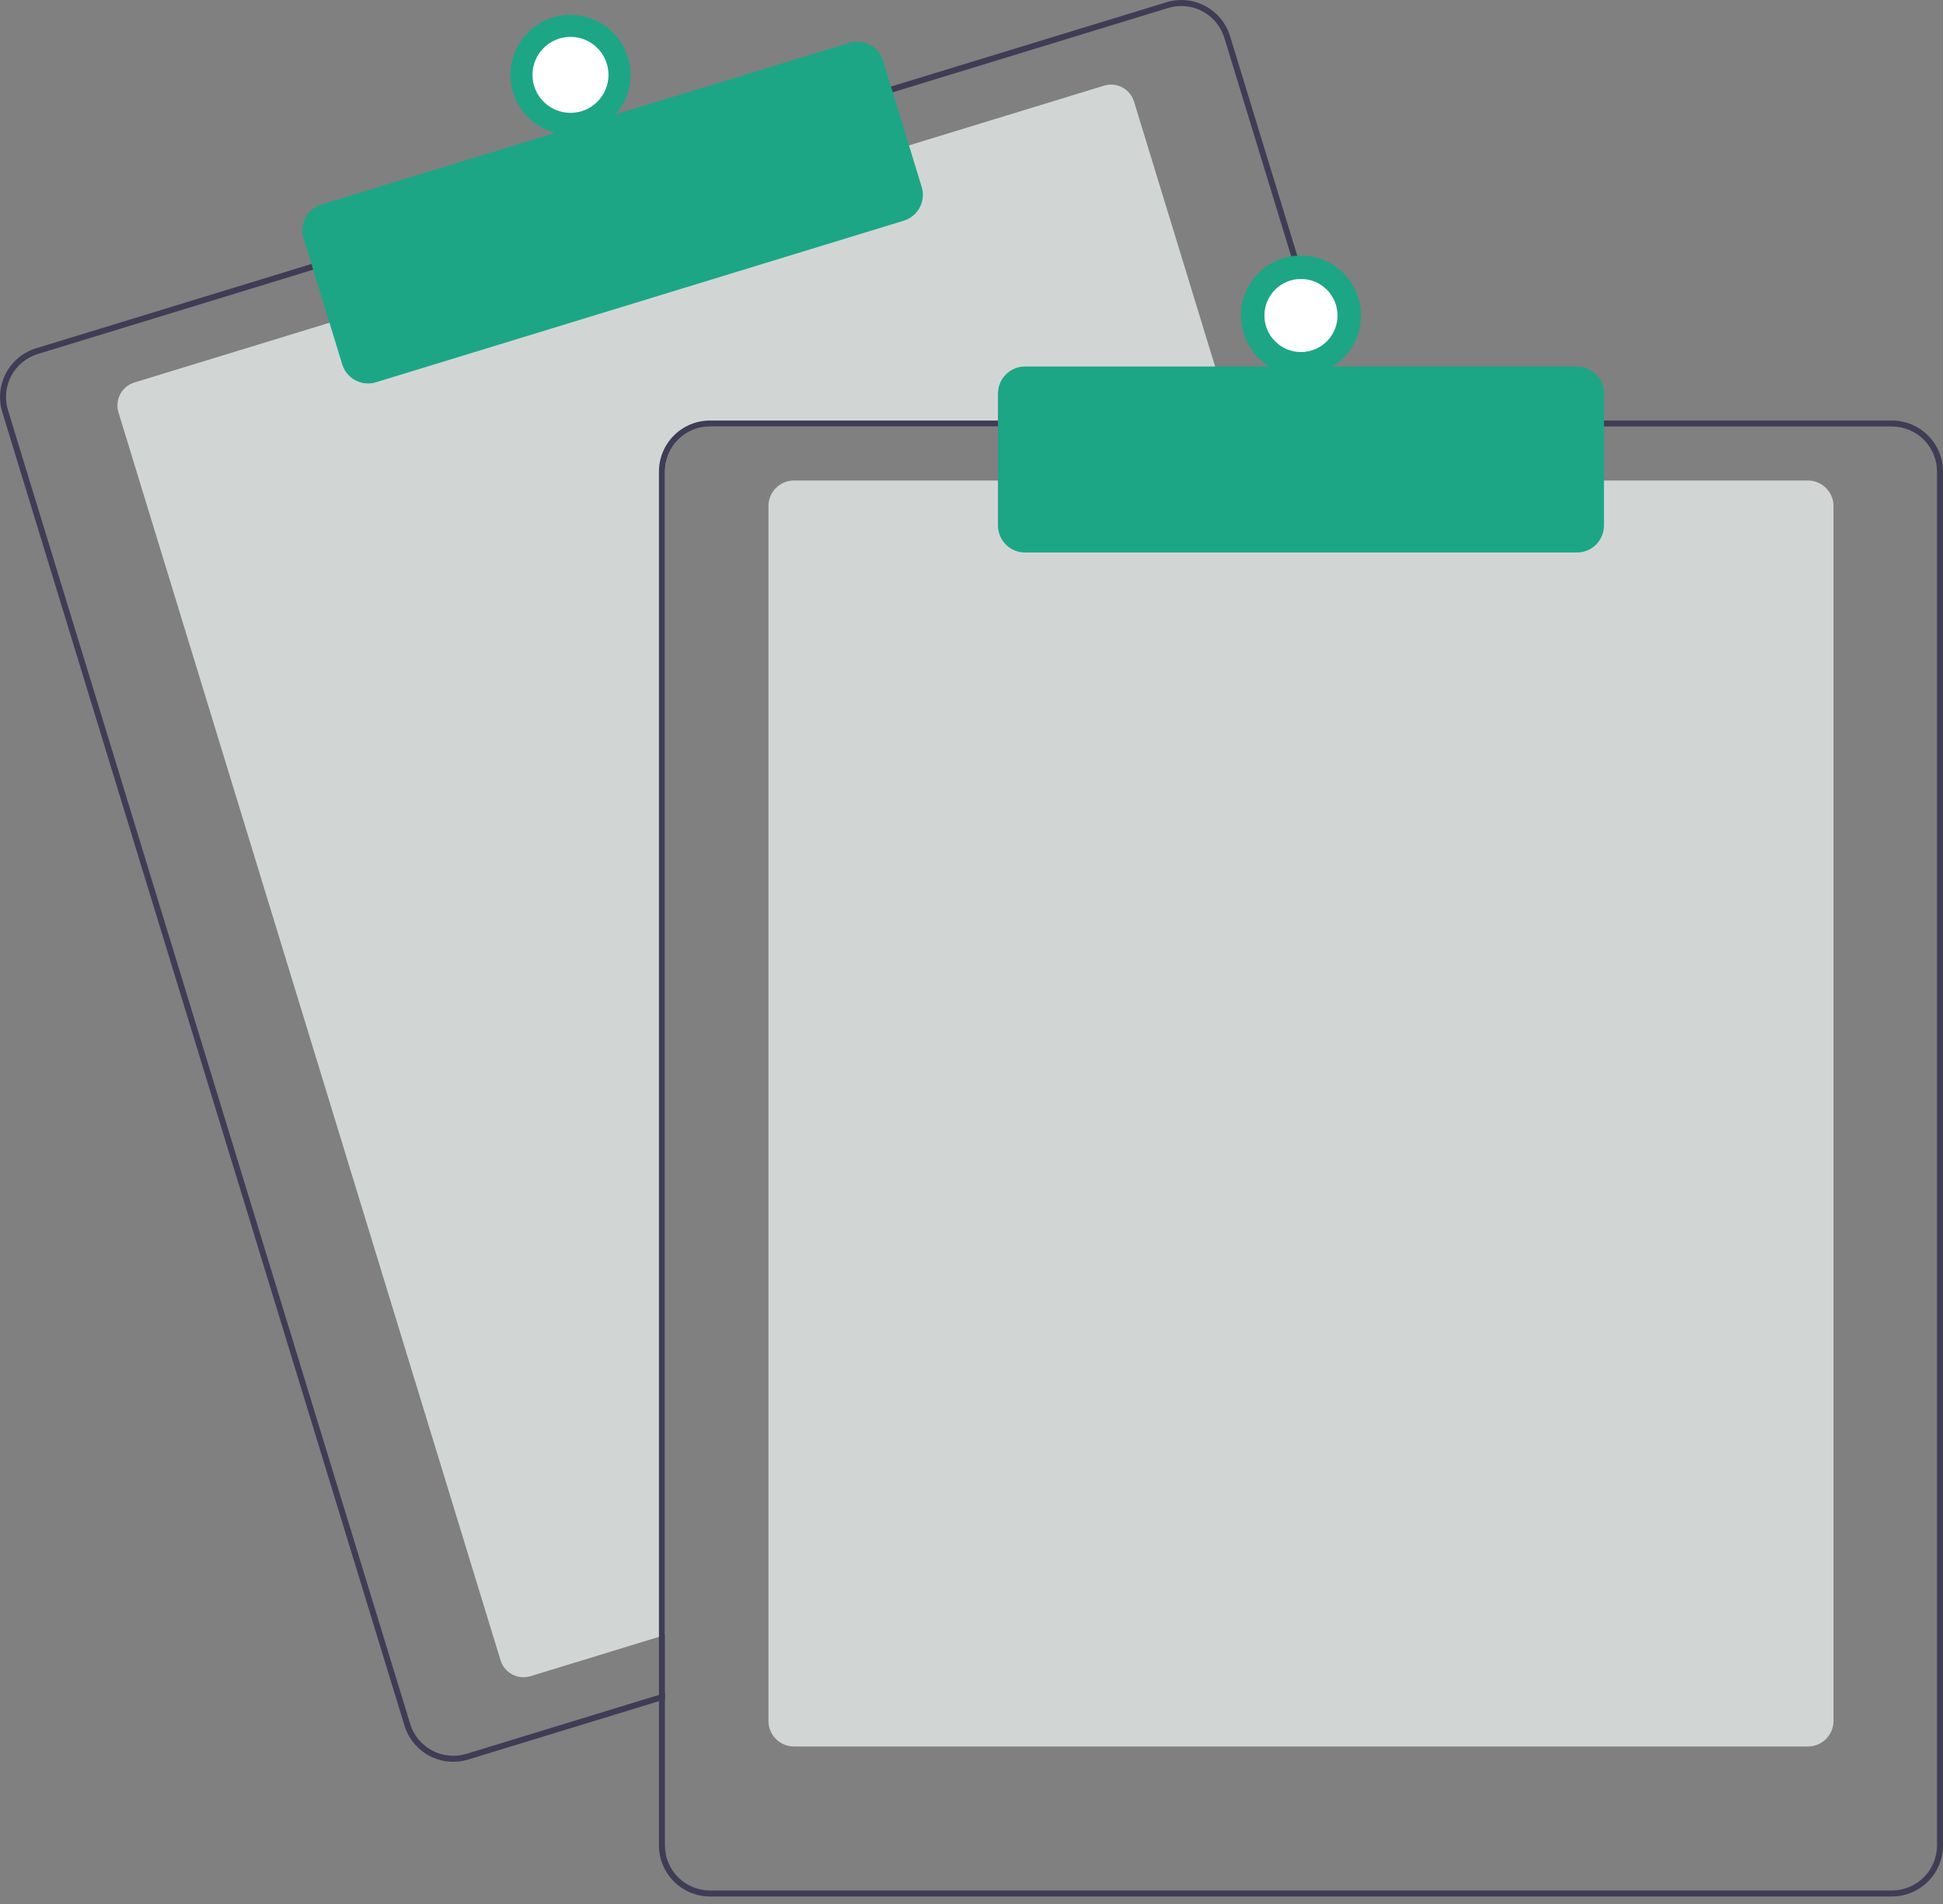 <svg width="200" height="196" viewBox="0 0 200 196" fill="none" xmlns="http://www.w3.org/2000/svg">
<rect x="0" y="0" width="200" height="196" fill="#808080" stroke="none"/>
<g clip-path="url(#clip0_356_14673)">
<path d="M126.967 43.906H73.076C71.848 43.907 70.671 44.395 69.802 45.264C68.934 46.132 68.445 47.31 68.444 48.538V168.312L67.826 168.5L54.606 172.549C53.979 172.74 53.303 172.674 52.724 172.367C52.146 172.06 51.713 171.535 51.521 170.909L12.196 42.457C12.005 41.831 12.07 41.154 12.377 40.575C12.685 39.997 13.21 39.564 13.836 39.372L34.209 33.134L93.27 15.056L113.642 8.818C113.952 8.722 114.278 8.689 114.601 8.72C114.924 8.75 115.237 8.844 115.524 8.996C115.811 9.148 116.064 9.356 116.271 9.606C116.477 9.856 116.632 10.144 116.727 10.455L126.779 43.288L126.967 43.906Z" fill="#D1D6D5"/>
<path d="M138.728 43.288L126.613 3.716C126.411 3.057 126.082 2.444 125.643 1.912C125.204 1.38 124.665 0.939 124.056 0.616C123.448 0.292 122.781 0.092 122.095 0.026C121.408 -0.039 120.716 0.031 120.057 0.233L91.414 9L32.356 27.081L3.714 35.852C2.383 36.26 1.269 37.18 0.616 38.409C-0.037 39.638 -0.176 41.076 0.23 42.408L41.636 177.647C41.966 178.722 42.632 179.662 43.535 180.331C44.439 181 45.533 181.361 46.657 181.362C47.178 181.362 47.695 181.284 48.192 181.131L67.827 175.121L68.444 174.93V174.284L67.827 174.473L48.01 180.541C46.836 180.899 45.567 180.776 44.483 180.2C43.398 179.624 42.587 178.642 42.226 177.468L0.823 42.225C0.644 41.644 0.582 41.033 0.64 40.427C0.698 39.822 0.874 39.233 1.16 38.696C1.445 38.159 1.834 37.683 2.303 37.296C2.773 36.909 3.314 36.619 3.896 36.441L32.538 27.671L91.596 9.593L120.239 0.823C120.68 0.688 121.139 0.619 121.601 0.619C122.591 0.621 123.555 0.94 124.351 1.53C125.146 2.119 125.732 2.948 126.023 3.895L138.082 43.288L138.274 43.905H138.916L138.728 43.288Z" fill="#3F3D56"/>
<path d="M37.885 39.473C37.29 39.473 36.711 39.282 36.232 38.928C35.753 38.574 35.401 38.076 35.226 37.507L31.248 24.515C31.141 24.166 31.104 23.799 31.139 23.436C31.174 23.072 31.28 22.719 31.451 22.397C31.622 22.075 31.856 21.789 32.137 21.557C32.419 21.325 32.743 21.15 33.092 21.043L87.425 4.409C88.13 4.194 88.891 4.268 89.542 4.613C90.193 4.959 90.68 5.549 90.896 6.253L94.874 19.246C95.089 19.951 95.015 20.712 94.67 21.363C94.324 22.014 93.734 22.501 93.03 22.717L38.697 39.351C38.434 39.432 38.16 39.473 37.885 39.473Z" fill="#1CA686"/>
<path d="M58.722 13.883C62.133 13.883 64.898 11.117 64.898 7.706C64.898 4.295 62.133 1.53 58.722 1.53C55.311 1.53 52.545 4.295 52.545 7.706C52.545 11.117 55.311 13.883 58.722 13.883Z" fill="#1CA686"/>
<path d="M58.722 11.617C60.882 11.617 62.633 9.866 62.633 7.706C62.633 5.546 60.882 3.795 58.722 3.795C56.562 3.795 54.811 5.546 54.811 7.706C54.811 9.866 56.562 11.617 58.722 11.617Z" fill="white"/>
<path d="M186.104 179.784H81.724C81.028 179.783 80.361 179.507 79.869 179.014C79.377 178.522 79.1 177.855 79.099 177.159V52.089C79.1 51.393 79.377 50.726 79.869 50.234C80.361 49.742 81.028 49.465 81.724 49.464H186.104C186.8 49.465 187.467 49.742 187.959 50.234C188.451 50.726 188.728 51.393 188.729 52.089V177.159C188.728 177.855 188.451 178.522 187.959 179.014C187.467 179.507 186.8 179.783 186.104 179.784Z" fill="#D1D6D5"/>
<path d="M138.082 43.288H73.076C71.685 43.29 70.351 43.844 69.367 44.828C68.382 45.812 67.829 47.146 67.827 48.538V174.473L68.444 174.284V48.538C68.446 47.31 68.934 46.132 69.803 45.264C70.671 44.395 71.848 43.907 73.076 43.906H138.274L138.082 43.288ZM194.75 43.288H73.076C71.685 43.29 70.351 43.844 69.367 44.828C68.382 45.812 67.829 47.146 67.827 48.538V189.975C67.829 191.367 68.382 192.701 69.367 193.685C70.351 194.669 71.685 195.223 73.076 195.225H194.75C196.142 195.223 197.476 194.669 198.46 193.685C199.444 192.701 199.998 191.367 200 189.975V48.538C199.998 47.146 199.444 45.812 198.46 44.828C197.476 43.844 196.142 43.29 194.75 43.288ZM199.382 189.975C199.38 191.203 198.892 192.381 198.024 193.249C197.155 194.117 195.978 194.606 194.75 194.607H73.076C71.848 194.606 70.671 194.117 69.803 193.249C68.934 192.381 68.446 191.203 68.444 189.975V48.538C68.446 47.31 68.934 46.132 69.803 45.264C70.671 44.395 71.848 43.907 73.076 43.906H194.75C195.978 43.907 197.155 44.395 198.024 45.264C198.892 46.132 199.38 47.31 199.382 48.538V189.975Z" fill="#3F3D56"/>
<path d="M162.324 56.876H105.502C104.765 56.875 104.059 56.582 103.538 56.061C103.017 55.54 102.723 54.833 102.723 54.096V40.509C102.723 39.772 103.017 39.065 103.538 38.544C104.059 38.023 104.765 37.73 105.502 37.729H162.324C163.061 37.73 163.767 38.023 164.288 38.544C164.809 39.065 165.103 39.772 165.103 40.509V54.096C165.103 54.833 164.809 55.54 164.288 56.061C163.767 56.582 163.061 56.875 162.324 56.876Z" fill="#1CA686"/>
<path d="M133.913 38.656C137.324 38.656 140.089 35.89 140.089 32.479C140.089 29.068 137.324 26.303 133.913 26.303C130.502 26.303 127.737 29.068 127.737 32.479C127.737 35.89 130.502 38.656 133.913 38.656Z" fill="#1CA686"/>
<path d="M133.913 36.241C135.99 36.241 137.675 34.557 137.675 32.479C137.675 30.402 135.99 28.717 133.913 28.717C131.835 28.717 130.151 30.402 130.151 32.479C130.151 34.557 131.835 36.241 133.913 36.241Z" fill="white"/>
</g>
<defs>
<clipPath id="clip0_356_14673">
<rect width="200" height="195.225" fill="white"/>
</clipPath>
</defs>
</svg>
